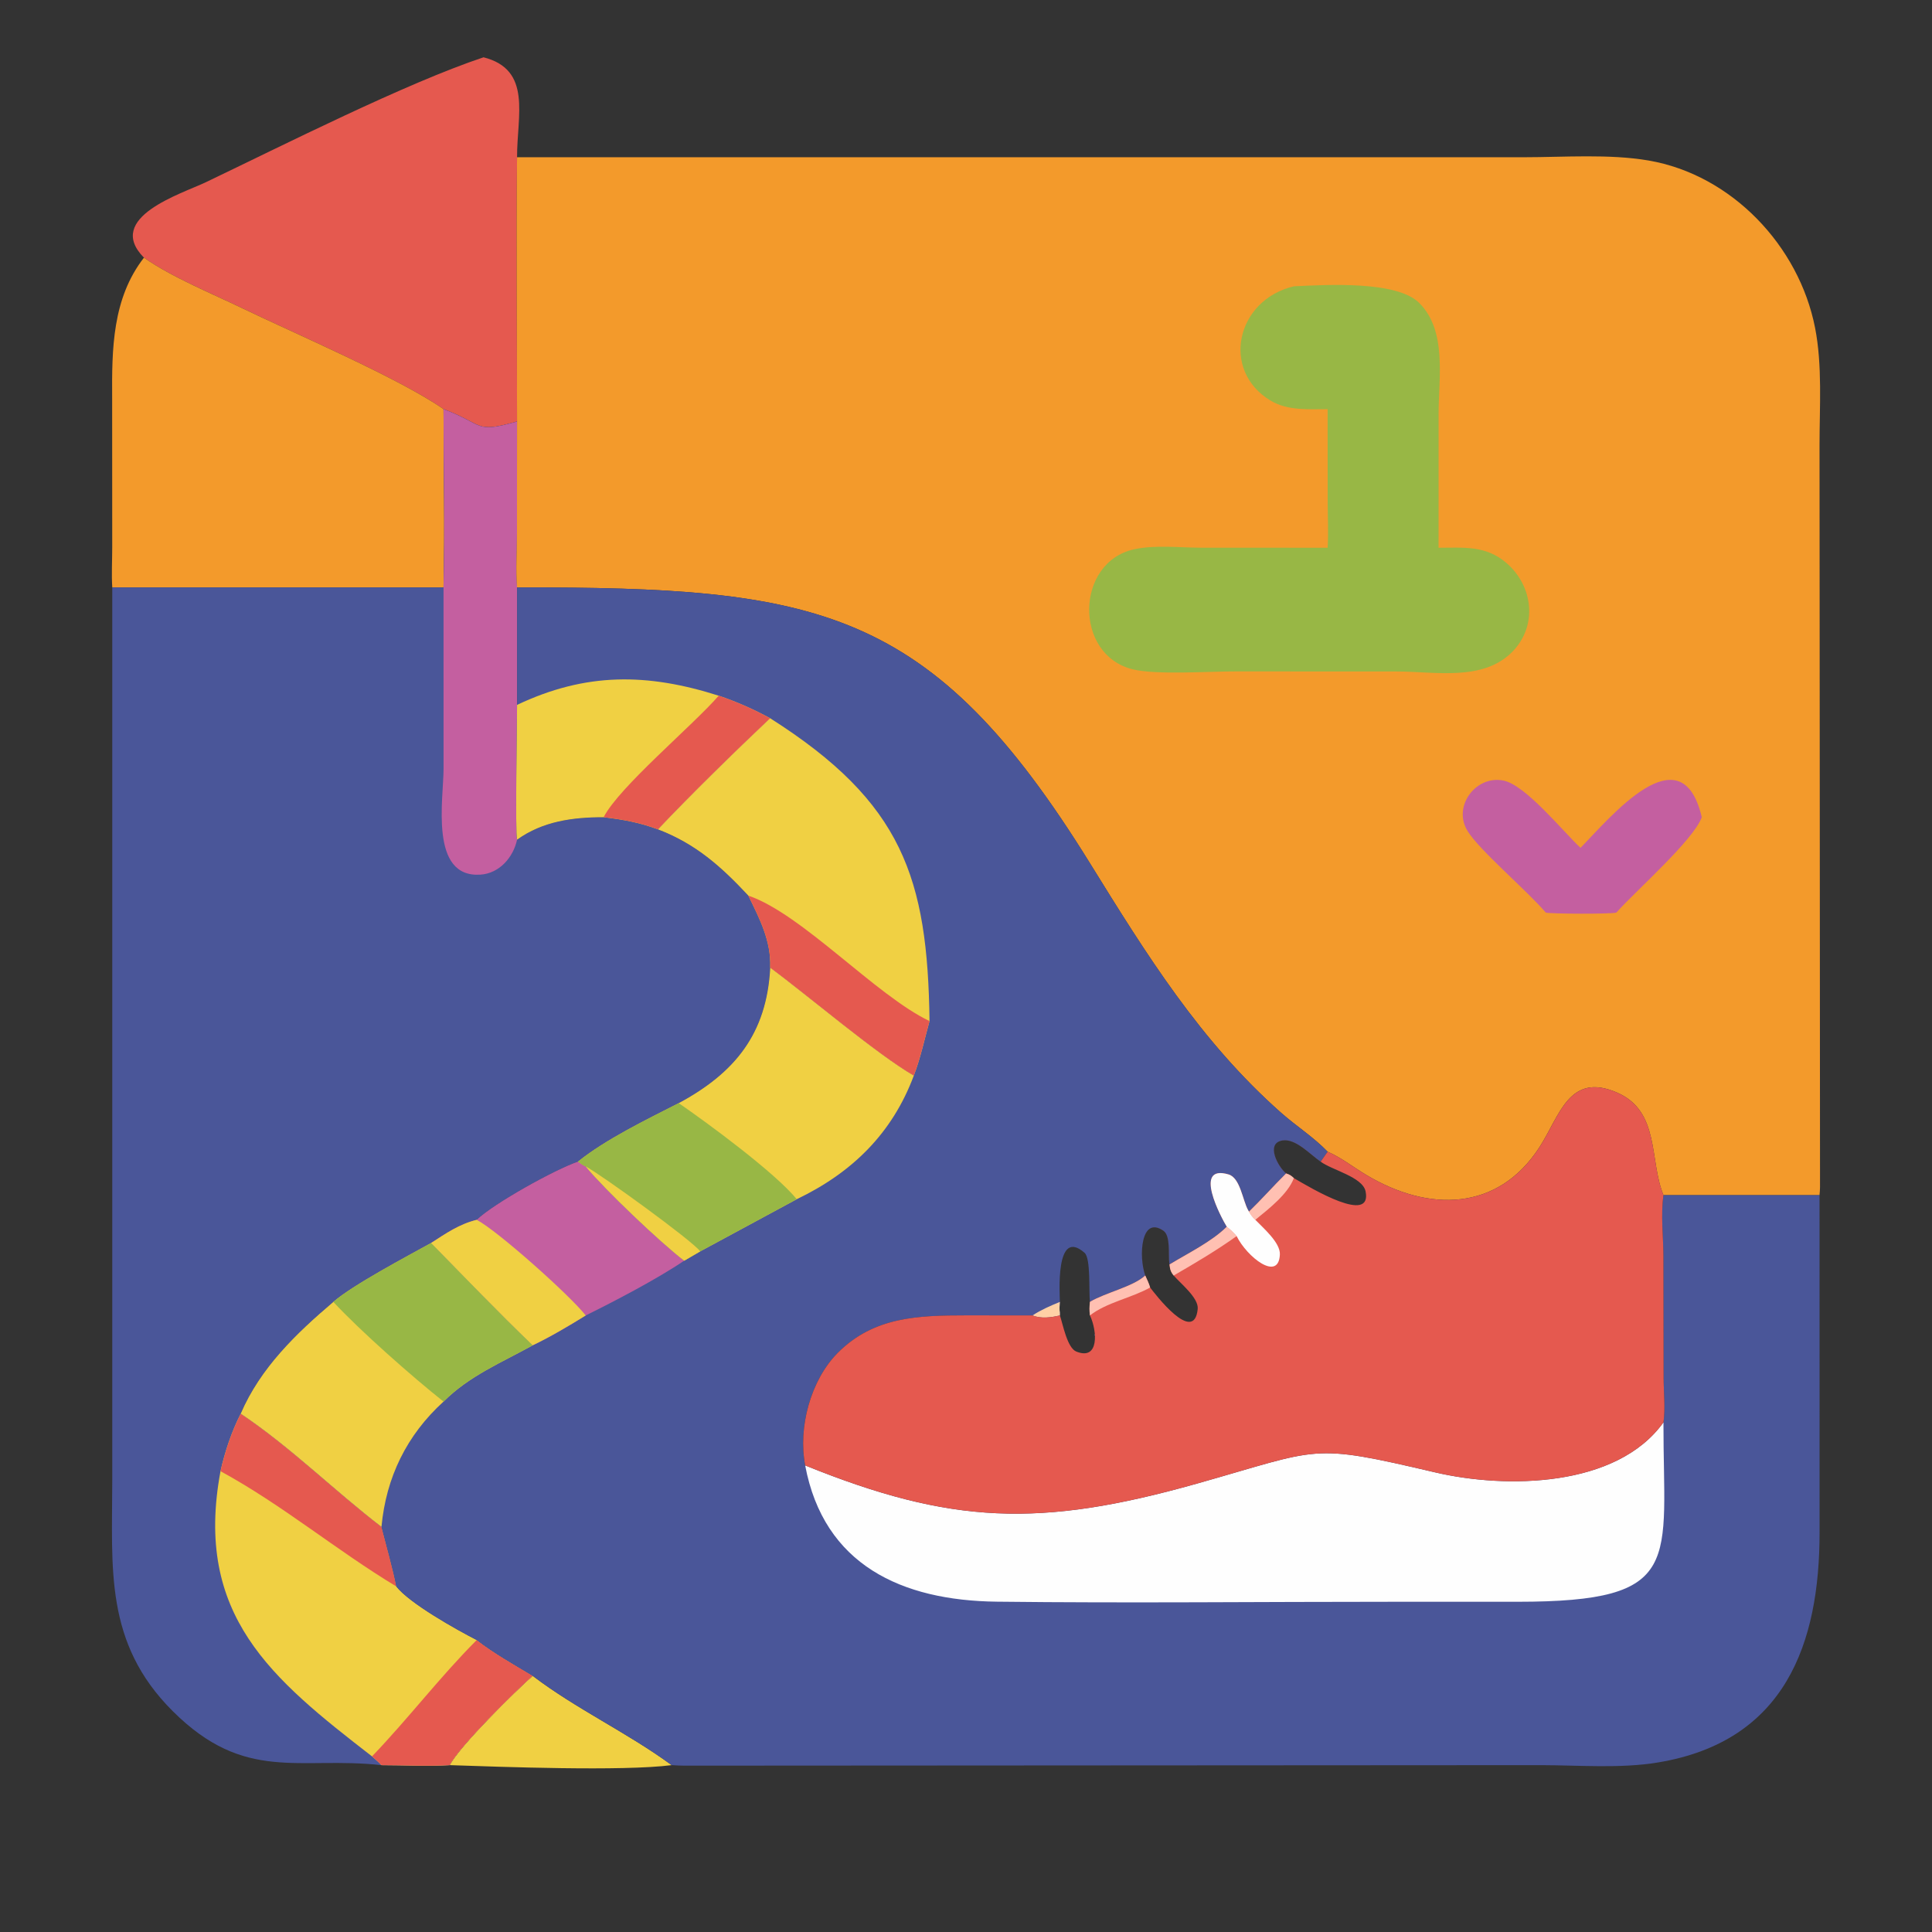 <?xml version="1.0" encoding="UTF-8"?>
<svg id="_7" data-name="7" xmlns="http://www.w3.org/2000/svg" viewBox="0 0 1024 1024">
  <rect x="0" y="0" width="1024" height="1024" fill="#333333" stroke="none"/>
  <defs>
    <style>
      .cls-1 {
        fill: #98b745;
      }

      .cls-1, .cls-2, .cls-3, .cls-4, .cls-5, .cls-6, .cls-7, .cls-8, .cls-9 {
        stroke-width: 0px;
      }

      .cls-2 {
        fill: #f39a2b;
      }

      .cls-3 {
        fill: #e5594f;
      }

      .cls-4 {
        fill: #4a5699;
      }

      .cls-5 {
        fill: #f0d043;
      }

      .cls-6 {
        fill: #ffd1a6;
      }

      .cls-7 {
        fill: #c45fa0;
      }

      .cls-8 {
        fill: #ffc0b2;
      }

      .cls-9 {
        fill: #fefefe;
      }
    </style>
  </defs>
  <path class="cls-5" d="M282.32,888.22c23.1,17.6,50.14,30.07,73.68,47.34-26.17,3.34-90.44.91-117.66,0,5.48-10.34,34.44-38.84,43.98-47.34Z"/>
  <path class="cls-3" d="M256.29,30.37c25.87,6.59,17.67,30.96,17.77,52.97-.53,46.66,0,93.39,0,140.06-22.85,6.53-17.1,1.67-38.98-6.54-23.27-16.3-79.15-40.21-106.58-53.46-16.44-7.94-37.4-16.44-52.21-26.84-21.01-21.31,20.01-33.86,32.77-39.96,40.86-19.54,106-52.48,147.22-66.23Z"/>
  <path class="cls-2" d="M59.5,311.34c-.44-6.98-.02-14.22-.02-21.24l-.04-79.07c-.17-25.93.05-52.86,16.86-74.46,14.8,10.4,35.76,18.9,52.21,26.84,27.43,13.25,83.31,37.15,106.58,53.46.02,31.43.83,63.07,0,94.47H59.5Z"/>
  <path class="cls-4" d="M235.08,216.87c21.88,8.2,16.13,13.07,38.98,6.54l-.05,59.17c-.02,9.49-.76,19.34.05,28.77v62.26c0,9.22-1.06,68.35,0,71.44,13.48-9.74,29.63-11.95,45.87-11.9,10.1,1.2,19.28,2.83,28.85,6.47,20.03,7.68,33.39,19.62,47.84,35.08,6.03,12.36,12.12,23.97,11.6,38.16-1.83,35.3-18.92,55.88-48.48,71.83-16.86,8.6-38.85,19.25-53.41,31.01-12.18,4.16-44.48,22.06-53.66,30.84-9.26,2.28-16.31,7.17-24.22,12.3-13.06,7.24-41.51,22.27-51.78,31.2-19.72,16.74-38.67,34.99-49.08,59.23,26.75,17.95,49.23,40.53,74.6,59.98,2.35,9.29,6.13,22.53,7.86,31.61,6.95,8.94,31.97,22.95,42.62,28.4,9.11,7.09,19.74,13.02,29.65,18.97-9.54,8.51-38.51,37-43.98,47.34-11.97.69-24.14,0-36.15,0-43.55-4.83-72.31,9.62-110.69-28.68-36.24-36.17-32.02-75.51-32-122.4v-473.15s175.57,0,175.57,0c.83-31.4.02-63.04,0-94.47Z"/>
  <path class="cls-7" d="M235.08,216.87c21.88,8.2,16.13,13.07,38.98,6.54l-.05,59.17c-.02,9.49-.76,19.34.05,28.77v62.26c0,9.22-1.06,68.35,0,71.44-2.01,9.35-9.32,17.82-19.3,18.52-27.35,1.94-19.65-40.17-19.66-56.22l-.02-96c.83-31.4.02-63.04,0-94.47Z"/>
  <path class="cls-5" d="M127.6,749.26c26.75,17.95,49.23,40.53,74.6,59.98,2.35,9.29,6.13,22.53,7.86,31.61,6.95,8.94,31.97,22.95,42.62,28.4,9.11,7.09,19.74,13.02,29.65,18.97-9.54,8.51-38.51,37-43.98,47.34-11.97.69-24.14,0-36.15,0-1.54-1.64-3.35-3.12-5.02-4.64-53.1-41.09-94.54-74.7-80.31-151.15,2.35-10.35,5.9-21.06,10.73-30.51Z"/>
  <path class="cls-3" d="M252.67,869.25c9.11,7.09,19.74,13.02,29.65,18.97-9.54,8.51-38.51,37-43.98,47.34-11.97.69-24.14,0-36.15,0-1.54-1.64-3.35-3.12-5.02-4.64,19.15-19.92,35.89-42.01,55.5-61.67Z"/>
  <path class="cls-3" d="M127.6,749.26c26.75,17.95,49.23,40.53,74.6,59.98,2.35,9.29,6.13,22.53,7.86,31.61-31.8-19.18-60.38-43.22-93.18-61.08,2.35-10.35,5.9-21.06,10.73-30.51Z"/>
  <path class="cls-2" d="M274.06,83.34h533.85c21.21-.02,45.09-1.83,65.85,1.73,44.06,7.56,79.75,45.26,88.26,88.64,3.93,20.01,2.37,41.91,2.37,62.26l.26,393.16c0,1.45-.13,2.9-.27,4.34h-82.71c-7.62-18.58-1.76-44.3-24.41-54.28-25.65-11.3-30.59,12.3-41.33,28.88-22.08,34.08-58.69,34.44-91.74,14.71-6.89-4.11-13.13-9.14-20.53-12.36-7.3-7.62-16.62-13.54-24.56-20.55-42.95-37.95-71.52-84.07-101.4-132.33-84.46-136.42-144.23-146.33-303.65-146.2-.8-9.42-.06-19.28-.05-28.77l.05-59.17c0-46.67-.53-93.4,0-140.06Z"/>
  <path class="cls-7" d="M837.7,449.37c15.66-15.96,53.52-62.12,64.27-16.24-4.25,12.03-34.94,39.01-45.28,50.56-2.4.84-35.04.73-37.4,0-10.1-11.83-35.21-33.03-41.49-43.29-8.01-13.08,4.45-29.59,19.03-26.7,11.76,2.34,31.57,26.98,40.87,35.67Z"/>
  <path class="cls-1" d="M685.78,151.75c17.74-.87,54.58-2.98,66.42,8.79,14.88,14.8,10.28,39.87,10.29,58.82l-.02,70.96c13.23-.02,25.04-1.36,35.95,8.05,14.22,12.26,16.68,33.28,3.16,47.07-15.55,15.88-41.12,10.47-61.2,10.46l-84.93-.04c-14.18-.08-42.86,2.01-55.3-1.16-31.15-7.92-30.12-56.7.89-63.55,11.14-2.46,24.15-.87,35.57-.86l67.06.03c.51-7.92.04-16.16.04-24.11l-.04-49.34c-10.19.02-21.16.9-30.25-4.55-26.51-15.92-18.28-53.36,12.36-60.57Z"/>
  <path class="cls-4" d="M274.06,311.34c159.42-.13,219.19,9.78,303.65,146.2,29.88,48.26,58.45,94.39,101.4,132.33,7.94,7.01,17.25,12.93,24.56,20.55,7.4,3.23,13.64,8.25,20.53,12.36,33.05,19.73,69.66,19.37,91.74-14.71,10.74-16.58,15.67-40.18,41.33-28.88,22.66,9.98,16.8,35.71,24.41,54.28h82.71l.02,178.59c.05,58.88-18.09,110.92-85.74,122.1-19.84,3.28-41.64,1.45-61.8,1.41l-454.22.27c-2.22-.02-4.43-.13-6.64-.28-23.54-17.28-50.58-29.74-73.68-47.34-9.91-5.95-20.53-11.89-29.65-18.97-10.65-5.44-35.68-19.45-42.62-28.4-1.73-9.08-5.5-22.32-7.86-31.61-25.36-19.46-47.84-42.03-74.6-59.98,10.41-24.24,29.36-42.48,49.08-59.23,10.27-8.93,38.72-23.97,51.78-31.2,7.92-5.13,14.96-10.02,24.22-12.3,9.18-8.78,41.48-26.68,53.66-30.84,14.56-11.76,36.55-22.41,53.41-31.01,29.56-15.96,46.65-36.53,48.48-71.83.52-14.18-5.57-25.8-11.6-38.16-14.45-15.46-27.81-27.4-47.84-35.08-9.57-3.65-18.75-5.28-28.85-6.47-16.24-.05-32.39,2.16-45.87,11.9-1.06-3.08,0-62.22,0-71.44v-62.26ZM703.67,610.42l-3.69,5.27c-5.52-3.74-13.19-12.36-20.2-11.24-9.28,1.48-2.34,14.17,1.89,17.5-6.68,6.62-12.94,13.72-19.68,20.25l-.44-.76c-2.93-5.15-4.15-17.14-10.39-18.97-19.16-5.61-3.84,22.98-.95,27.73-7.97,7.94-20.62,14.07-30.32,20l-.12-.79c-.61-4.41.79-14.44-3.13-17.11-12.08-8.25-13.2,13.91-9.64,23.76-6.4,5.98-20.98,9.02-29.31,13.98-.3,2.52-.33,4.67,0,7.18,3.84,8.09,5.05,24.08-7.25,19.15-4.81-1.93-7.09-14.45-8.68-19.15-4.77,1.1-9.89,1.82-14.53,0l-35-.03c-25.5.03-49.07.62-68.23,19.88-14.33,14.4-21.14,39.54-17.24,59.65,77.27,31.26,124.32,33.12,207.46,9.69,66.55-18.75,59.6-21.67,126.36-6.02,37.45,8.78,96.28,8.17,121.09-26.51,1.07-7.41.08-16.18.07-23.75l-.1-64.75c-.07-10.67-1.47-21.26.03-31.89-7.62-18.58-1.76-44.3-24.41-54.28-25.65-11.3-30.59,12.3-41.33,28.88-22.08,34.08-58.69,34.44-91.74,14.71-6.89-4.11-13.13-9.14-20.53-12.36ZM561.76,690.03h0c-.14,1.93-.37,3.82,0,5.74v1.45c1.59,4.7,3.87,17.21,8.68,19.15,12.31,4.94,11.09-11.05,7.25-19.15-.33-2.51-.3-4.67,0-7.18-.69-5.54.53-23.05-2.84-26.02-15.8-13.87-13.08,22.56-13.09,26.02Z"/>
  <path class="cls-6" d="M561.76,690.03h0c-.14,1.93-.37,3.82,0,5.74v1.45c-4.77,1.1-9.89,1.82-14.53,0,4.67-3.04,9.39-5.08,14.53-7.18Z"/>
  <path class="cls-7" d="M252.67,646.53c9.18-8.78,41.48-26.68,53.66-30.84,1.32.91,2.62,1.97,4.11,2.56,9.99,12.09,39.24,39.99,52.2,49.93-14.05,9.54-36.69,21.39-52.2,29.04-9.1,5.62-18.49,11.21-28.13,15.83-18.38-17.6-36.02-36.08-53.87-54.22,7.92-5.13,14.96-10.02,24.22-12.3Z"/>
  <path class="cls-5" d="M252.67,646.53c10.85,5.65,49.15,39.76,57.78,50.69-9.1,5.62-18.49,11.21-28.13,15.83-18.38-17.6-36.02-36.08-53.87-54.22,7.92-5.13,14.96-10.02,24.22-12.3Z"/>
  <path class="cls-5" d="M274.06,373.6c36.5-17.28,68.95-16.93,106.87-4.87,9.35,3.16,18.62,7.24,27.29,11.98-18.34,17.36-42.05,40.49-59.44,58.91-9.57-3.65-18.75-5.28-28.85-6.47-16.24-.05-32.39,2.16-45.87,11.9-1.06-3.08,0-62.22,0-71.44Z"/>
  <path class="cls-3" d="M380.94,368.72c9.35,3.16,18.62,7.24,27.29,11.98-18.34,17.36-42.05,40.49-59.44,58.91-9.57-3.65-18.75-5.28-28.85-6.47,8.17-15.98,46.82-48.18,61-64.41Z"/>
  <path class="cls-5" d="M176.67,690.03c10.27-8.93,38.72-23.97,51.78-31.2,17.85,18.14,35.49,36.62,53.87,54.22-16.56,9.18-33.63,16.18-47.24,29.82-19.53,17.77-30.46,40.19-32.89,66.38-25.36-19.46-47.84-42.03-74.6-59.98,10.41-24.24,29.36-42.48,49.08-59.23Z"/>
  <path class="cls-1" d="M176.67,690.03c10.27-8.93,38.72-23.97,51.78-31.2,17.85,18.14,35.49,36.62,53.87,54.22-16.56,9.18-33.63,16.18-47.24,29.82-16.58-13.15-44.29-37.59-58.41-52.84Z"/>
  <path class="cls-5" d="M408.23,512.84c19.76,14.61,56.72,46.06,76.12,57.23-11.47,30.71-32.79,51.51-62.05,65.53l-51.16,27.63-8.48,4.95c-12.96-9.94-42.2-37.83-52.2-49.93-1.49-.59-2.79-1.65-4.11-2.56,14.56-11.76,36.55-22.41,53.41-31.01,29.56-15.96,46.65-36.53,48.48-71.83Z"/>
  <path class="cls-1" d="M306.34,615.69c14.56-11.76,36.55-22.41,53.41-31.01,15.67,10.82,50.95,36.78,62.55,50.92l-51.16,27.63-8.48,4.95c-12.96-9.94-42.2-37.83-52.2-49.93-1.49-.59-2.79-1.65-4.11-2.56Z"/>
  <path class="cls-5" d="M310.45,618.25c8.01,4.21,56.16,39.07,60.68,44.98l-8.48,4.95c-12.96-9.94-42.2-37.83-52.2-49.93Z"/>
  <path class="cls-5" d="M408.23,380.7c70.21,44.6,83.42,84.57,84.44,160.49-2.66,9.61-4.77,19.55-8.33,28.88-19.4-11.17-56.36-42.61-76.12-57.23.52-14.18-5.57-25.8-11.6-38.16-14.45-15.46-27.81-27.4-47.84-35.08,17.39-18.42,41.1-41.55,59.44-58.91Z"/>
  <path class="cls-3" d="M396.62,474.69c28.59,9.76,67.51,52.89,96.04,66.5-2.66,9.61-4.77,19.55-8.33,28.88-19.4-11.17-56.36-42.61-76.12-57.23.52-14.18-5.57-25.8-11.6-38.16Z"/>
  <path class="cls-9" d="M426.76,776.71c77.27,31.26,124.32,33.12,207.46,9.69,66.55-18.75,59.6-21.67,126.36-6.02,37.45,8.78,96.28,8.17,121.09-26.51-.16,74.12,11.64,95.08-77.28,95.1h-65.21c-70.27-.02-140.62.77-210.88-.05-50.4-.59-91.63-19.46-101.54-72.21Z"/>
  <path class="cls-3" d="M703.67,610.42c7.4,3.23,13.64,8.25,20.53,12.36,33.05,19.73,69.66,19.37,91.74-14.71,10.74-16.58,15.67-40.18,41.33-28.88,22.66,9.98,16.8,35.71,24.41,54.28-1.5,10.63-.1,21.22-.03,31.89l.1,64.75c0,7.57,1,16.34-.07,23.75-24.81,34.68-83.64,35.29-121.09,26.51-66.76-15.65-59.82-12.73-126.36,6.02-83.14,23.43-130.19,21.57-207.46-9.69-3.9-20.11,2.91-45.24,17.24-59.65,19.17-19.26,42.74-19.85,68.23-19.88l35,.03c4.64,1.82,9.76,1.1,14.53,0,1.59,4.7,3.87,17.21,8.68,19.15,12.31,4.94,11.09-11.05,7.25-19.15-.33-2.51-.3-4.67,0-7.18,8.33-4.96,22.9-8.01,29.31-13.98-3.57-9.85-2.45-32.01,9.64-23.76,3.92,2.67,2.52,12.7,3.13,17.11l.12.79c9.7-5.92,22.35-12.06,30.32-20-2.9-4.75-18.21-33.34.95-27.73,6.24,1.83,7.46,13.82,10.39,18.97l.44.76c6.74-6.53,13-13.63,19.68-20.25-4.22-3.33-11.17-16.02-1.89-17.5,7.01-1.12,14.68,7.5,20.2,11.24l3.69-5.27ZM681.66,621.95c1.89.61,2.71,1.15,4.11,2.47,9.87,5.79,41.53,24.61,38.02,7.05-1.54-7.69-17.95-11.33-23.82-15.78-5.52-3.74-13.19-12.36-20.2-11.24-9.28,1.48-2.34,14.17,1.89,17.5ZM607,676.05c.91,2.07,2,4.19,2.59,6.36,2.34,3.05,23.31,30.73,25.22,11.38.58-5.86-9.06-13.48-12.74-17.74-1.59-1.92-1.98-3.44-2.19-5.86l-.12-.79c-.61-4.41.79-14.44-3.13-17.11-12.08-8.25-13.2,13.91-9.64,23.76Z"/>
  <path class="cls-8" d="M681.66,621.95c1.89.61,2.71,1.15,4.11,2.47-3.13,8.48-13.54,16.48-20.42,22.11-1.53-1.39-2.35-2.53-3.37-4.33,6.74-6.53,13-13.63,19.68-20.25Z"/>
  <path class="cls-8" d="M607,676.05c.91,2.07,2,4.19,2.59,6.36-9.81,5.52-23.18,7.94-31.9,14.8-.33-2.51-.3-4.67,0-7.18,8.33-4.96,22.9-8.01,29.31-13.98Z"/>
  <path class="cls-8" d="M650.21,650.2c2.02,1.51,3.58,3.07,5.24,4.96-10.7,7.64-22,14.31-33.37,20.89-1.59-1.92-1.98-3.44-2.19-5.86,9.7-5.92,22.35-12.06,30.32-20Z"/>
  <path class="cls-9" d="M650.21,650.2c-2.9-4.75-18.21-33.34.95-27.73,6.24,1.83,7.46,13.82,10.39,18.97l.44.76c1.03,1.8,1.84,2.94,3.37,4.33,4.07,4.26,13.28,12.07,13,18.35-.64,14.7-17.52,1.27-22.92-9.72-1.66-1.89-3.23-3.45-5.24-4.96Z"/>
</svg>
